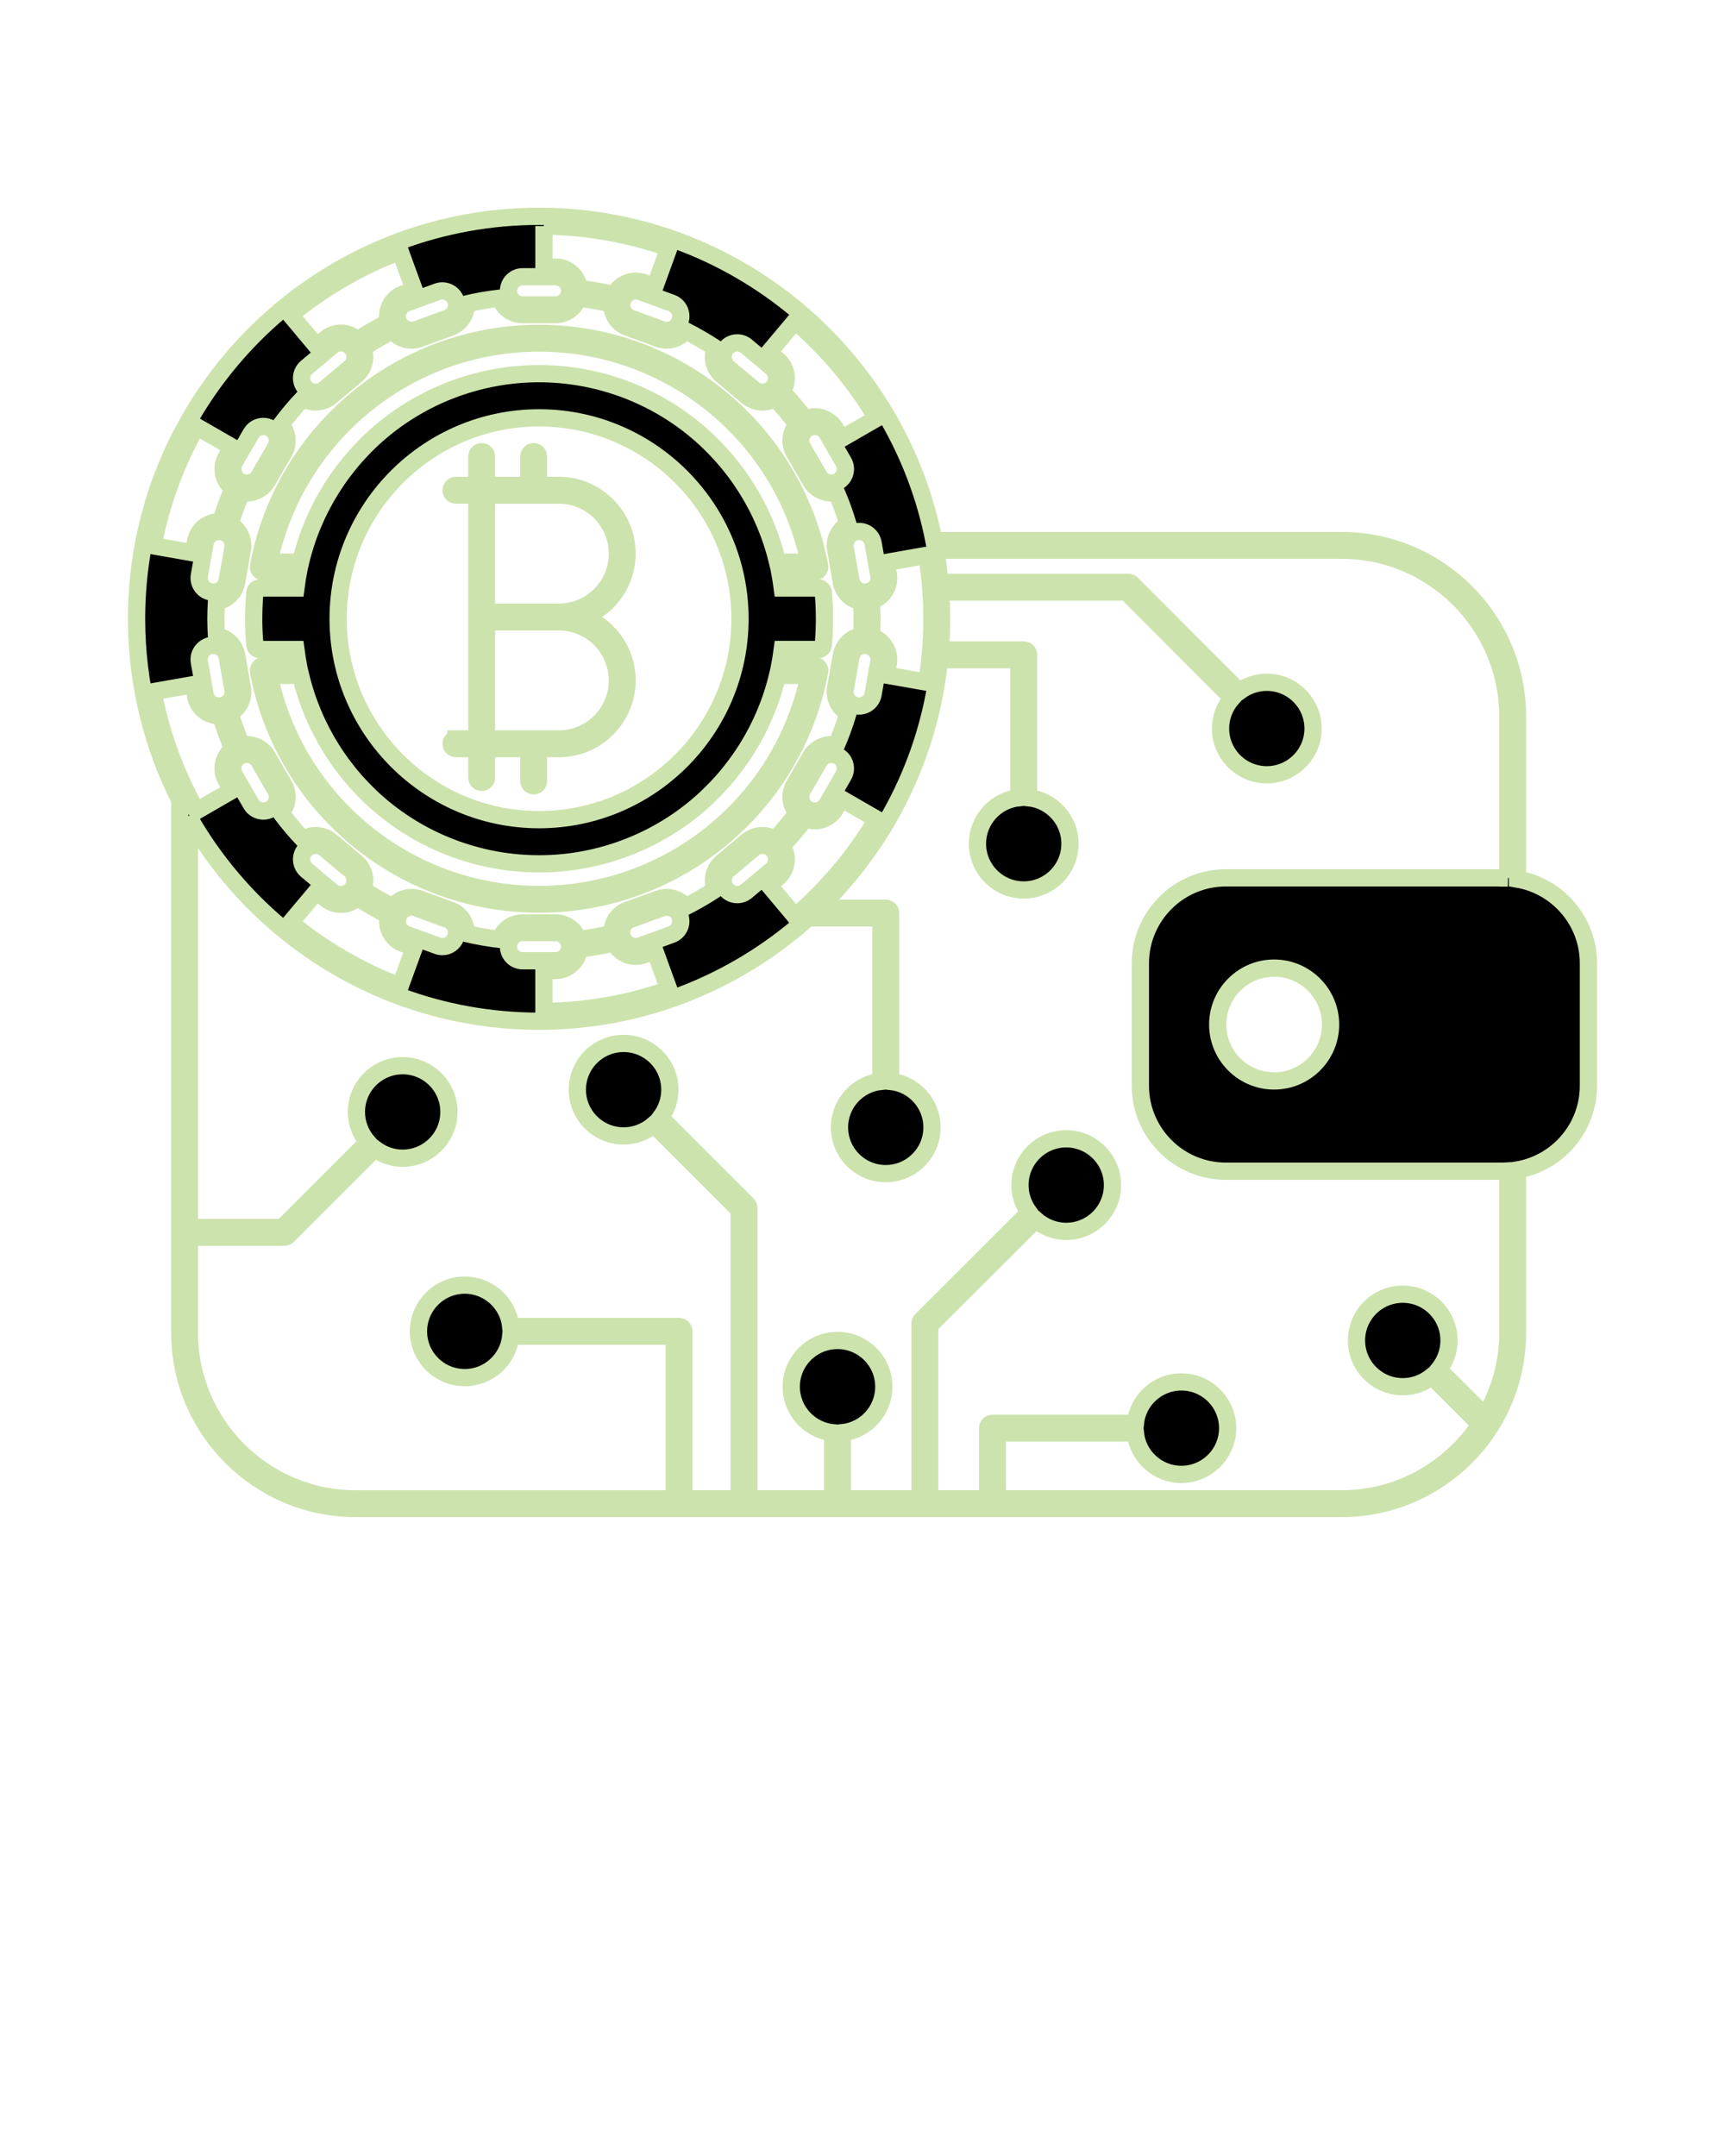 <svg xmlns="http://www.w3.org/2000/svg" xmlns:xlink="http://www.w3.org/1999/xlink" version="1.1" x="0px" y="0px" viewBox="206 206 100 125" enable-background="new 206 206 100 100" xml:space="preserve"><g><path stroke="#cce3ad" d="M221.046,239.051c0.054,0.063,0.133,0.101,0.215,0.101h2.041c-0.022,0.116-0.043,0.235-0.063,0.355   c-0.003,0.026-0.009,0.054-0.013,0.082c-0.028,0.167-0.052,0.335-0.073,0.503h-2.098c-0.146,0-0.266,0.11-0.28,0.254   c-0.045,0.501-0.069,1.015-0.069,1.529c0,0.512,0.024,1.026,0.069,1.527c0.015,0.144,0.134,0.254,0.28,0.254h2.096   c0.022,0.17,0.047,0.338,0.075,0.506c0.004,0.024,0.01,0.049,0.013,0.073c0.021,0.121,0.042,0.243,0.063,0.36h-2.041   c-0.082,0-0.161,0.038-0.215,0.103c-0.052,0.063-0.075,0.147-0.06,0.229c1.459,7.819,8.299,13.492,16.265,13.492   c7.964,0,14.806-5.673,16.265-13.492c0.015-0.082-0.008-0.166-0.062-0.229c-0.052-0.065-0.13-0.103-0.215-0.103h-2.039   c0.022-0.12,0.043-0.241,0.063-0.362c0.004-0.022,0.008-0.047,0.013-0.069c0.026-0.168,0.05-0.338,0.073-0.508h2.099   c0.144,0,0.266-0.11,0.278-0.254c0.047-0.499,0.069-1.013,0.069-1.527c0-0.516-0.022-1.03-0.069-1.529   c-0.013-0.144-0.134-0.254-0.278-0.254h-2.099c-0.022-0.17-0.046-0.338-0.073-0.506c-0.005-0.024-0.009-0.047-0.013-0.071   c-0.021-0.121-0.041-0.243-0.063-0.362h2.039c0.084,0,0.163-0.038,0.215-0.101c0.054-0.065,0.077-0.149,0.062-0.231   c-1.459-7.817-8.301-13.492-16.265-13.492c-7.966,0-14.806,5.675-16.265,13.492C220.971,238.902,220.993,238.986,221.046,239.051z    M252.9,245.156c-1.54,7.381-8.065,12.704-15.648,12.704c-7.583,0-14.111-5.322-15.648-12.704h1.822   c0.718,3.027,2.435,5.771,4.862,7.746c2.523,2.052,5.705,3.182,8.964,3.182c3.257,0,6.439-1.13,8.962-3.182   c2.428-1.976,4.147-4.72,4.863-7.746H252.9z M225.602,241.875c0-6.425,5.225-11.649,11.649-11.649   c6.422,0,11.647,5.225,11.647,11.649c0,6.423-5.225,11.647-11.647,11.647C230.826,253.522,225.602,248.298,225.602,241.875z    M237.251,225.888c7.581,0,14.108,5.322,15.648,12.704h-1.824c-0.716-3.025-2.435-5.769-4.863-7.744   c-2.522-2.054-5.705-3.184-8.962-3.184c-3.259,0-6.441,1.13-8.964,3.184c-2.427,1.976-4.145,4.719-4.862,7.744h-1.822   C223.14,231.21,229.668,225.888,237.251,225.888z"/><path stroke="#cce3ad" d="M232.431,248.844c-0.155,0-0.281,0.125-0.281,0.28s0.125,0.28,0.281,0.28h1.213v1.675c0,0.155,0.125,0.28,0.28,0.28   s0.28-0.125,0.28-0.28v-1.675h2.453v1.875c0,0.155,0.125,0.28,0.28,0.28s0.28-0.125,0.28-0.28v-1.875h1.177   c2.181,0,3.956-1.774,3.956-3.955c0-1.665-1.034-3.093-2.493-3.676c1.459-0.583,2.493-2.01,2.493-3.675   c0-2.181-1.774-3.956-3.956-3.956h-1.177v-1.675c0-0.155-0.125-0.28-0.28-0.28s-0.28,0.125-0.28,0.28v1.675h-2.453v-1.675   c0-0.155-0.125-0.28-0.28-0.28s-0.28,0.125-0.28,0.28v1.675h-1.213c-0.155,0-0.281,0.125-0.281,0.28s0.125,0.28,0.281,0.28h1.213   v14.14H232.431z M234.205,234.704h4.19c1.872,0,3.395,1.523,3.395,3.395c0,1.872-1.523,3.395-3.395,3.395h-4.19V234.704z    M234.205,242.054h4.19c1.872,0,3.395,1.523,3.395,3.396c0,1.872-1.523,3.395-3.395,3.395h-4.19V242.054z"/><path stroke="#cce3ad" d="M293.971,256.97v-9.429c0-5.625-4.576-10.201-10.201-10.201h-23.63c-0.5-2.534-1.412-4.92-2.662-7.088   c-0.006-0.015-0.012-0.03-0.021-0.044c-0.01-0.017-0.021-0.032-0.034-0.047c-1.349-2.315-3.087-4.378-5.122-6.102   c-0.015-0.021-0.032-0.041-0.052-0.06c-0.021-0.017-0.043-0.028-0.065-0.039c-4.049-3.381-9.256-5.417-14.929-5.419   c-0.001,0-0.003,0-0.003,0c-0.002,0-0.004,0-0.004,0c-5.675,0.002-10.881,2.039-14.929,5.419c-0.024,0.011-0.046,0.022-0.067,0.039   c-0.021,0.019-0.038,0.039-0.051,0.06c-2.035,1.723-3.773,3.786-5.122,6.102c-0.013,0.015-0.026,0.03-0.036,0.047   c-0.009,0.017-0.015,0.032-0.021,0.048c-1.975,3.423-3.105,7.391-3.105,11.62c0,3.777,0.904,7.346,2.504,10.506v30.878   c0,5.625,4.577,10.201,10.201,10.201h57.148c5.625,0,10.201-4.576,10.201-10.201v-9.43c2.331-0.401,4.111-2.435,4.111-4.879v-7.102   C298.083,259.405,296.302,257.37,293.971,256.97z M257.268,240.303c0.212-0.301,0.292-0.667,0.229-1.029l-0.118-0.664l2.346-0.415   c0.196,1.198,0.299,2.427,0.299,3.679s-0.103,2.48-0.299,3.678l-2.346-0.413l0.118-0.666c0.123-0.702-0.313-1.377-0.985-1.566   c0.019-0.342,0.03-0.688,0.03-1.033s-0.012-0.691-0.03-1.035C256.818,240.755,257.084,240.569,257.268,240.303z M251.087,256.88   c0.282-0.237,0.456-0.57,0.487-0.936c0.028-0.321-0.054-0.635-0.233-0.899c0.469-0.502,0.916-1.033,1.331-1.584   c0.178,0.081,0.37,0.125,0.564,0.125c0.491,0,0.949-0.265,1.194-0.689l0.338-0.585l2.058,1.188c-1.267,2.123-2.867,4.024-4.73,5.63   l-1.525-1.816L251.087,256.88z M249.265,257.678c-0.147,0.124-0.333,0.191-0.525,0.191c-0.243,0-0.471-0.107-0.628-0.292   c-0.29-0.346-0.245-0.863,0.101-1.153l1.463-1.228c0.148-0.123,0.334-0.19,0.525-0.19c0.243,0,0.471,0.106,0.627,0.292   c0.141,0.168,0.208,0.379,0.187,0.598c-0.019,0.217-0.122,0.415-0.288,0.555L249.265,257.678z M252.528,251.798l0.955-1.654   c0.146-0.252,0.418-0.409,0.71-0.409c0.142,0,0.284,0.037,0.407,0.11c0.191,0.108,0.325,0.286,0.381,0.497   c0.056,0.211,0.028,0.432-0.082,0.62l-0.953,1.654c-0.146,0.252-0.418,0.409-0.71,0.409c-0.142,0-0.284-0.039-0.408-0.11   c-0.19-0.11-0.325-0.286-0.381-0.497C252.389,252.207,252.419,251.986,252.528,251.798z M256.613,246.257   c-0.079,0.439-0.503,0.744-0.948,0.664c-0.217-0.037-0.404-0.157-0.529-0.336c-0.125-0.177-0.174-0.396-0.135-0.611l0.331-1.88   c0.069-0.393,0.407-0.677,0.804-0.677c0.048,0,0.095,0.006,0.144,0.013c0.444,0.079,0.742,0.503,0.663,0.947L256.613,246.257z    M256.809,239.982c-0.126,0.18-0.314,0.299-0.529,0.336c-0.047,0.009-0.095,0.013-0.142,0.013c-0.398,0-0.736-0.284-0.805-0.677   l-0.331-1.88c-0.039-0.215,0.009-0.432,0.135-0.611c0.125-0.179,0.314-0.299,0.529-0.336c0.047-0.009,0.095-0.013,0.144-0.013   c0.396,0,0.734,0.284,0.804,0.677l0.33,1.88C256.982,239.586,256.934,239.802,256.809,239.982z M252.096,224.619   c1.863,1.605,3.463,3.505,4.73,5.63l-2.058,1.187l-0.336-0.583c-0.247-0.426-0.705-0.689-1.196-0.689   c-0.194,0-0.387,0.043-0.564,0.123c-0.415-0.551-0.861-1.082-1.331-1.584c0.179-0.262,0.262-0.578,0.233-0.899   c-0.032-0.366-0.205-0.699-0.486-0.935l-0.518-0.433L252.096,224.619z M254.602,233.903c-0.125,0.073-0.267,0.11-0.409,0.11   c-0.292,0-0.564-0.157-0.71-0.409l-0.953-1.654c-0.226-0.391-0.091-0.891,0.299-1.116c0.124-0.073,0.266-0.11,0.408-0.11   c0.292,0,0.564,0.157,0.71,0.409l0.955,1.654C255.125,233.176,254.99,233.678,254.602,233.903z M248.112,226.172   c0.157-0.187,0.385-0.293,0.628-0.293c0.192,0,0.377,0.069,0.525,0.192l1.463,1.228c0.166,0.14,0.269,0.336,0.288,0.555   c0.021,0.217-0.046,0.43-0.187,0.596c-0.157,0.187-0.385,0.293-0.627,0.293c-0.193,0-0.377-0.069-0.525-0.192l-1.463-1.226   c-0.166-0.142-0.269-0.338-0.288-0.557C247.906,226.552,247.972,226.34,248.112,226.172z M245.391,223.991   c0.091,0.198,0.103,0.418,0.028,0.624c-0.118,0.323-0.428,0.54-0.77,0.54c-0.095,0-0.188-0.017-0.278-0.05l-1.796-0.652   c-0.204-0.075-0.368-0.226-0.461-0.424c-0.092-0.198-0.101-0.418-0.026-0.626c0.118-0.321,0.426-0.538,0.768-0.538   c0.095,0,0.189,0.017,0.28,0.05l1.794,0.652C245.135,223.642,245.3,223.793,245.391,223.991z M237.531,219.105   c2.534,0.032,4.971,0.479,7.243,1.276l-0.813,2.237l-0.635-0.23c-0.151-0.056-0.311-0.084-0.471-0.084   c-0.529,0-1.007,0.31-1.237,0.779c-0.671-0.157-1.355-0.277-2.042-0.359c-0.069-0.695-0.658-1.239-1.37-1.239h-0.674V219.105z    M236.296,222.046h1.91c0.451,0,0.817,0.366,0.817,0.816c0,0.452-0.366,0.818-0.818,0.818h-1.908c-0.45,0-0.818-0.366-0.818-0.818   C235.478,222.412,235.846,222.046,236.296,222.046z M230.469,223.24l0.895-0.325c0.092-0.034,0.185-0.05,0.28-0.05   c0.342,0,0.652,0.217,0.77,0.538c0.075,0.206,0.063,0.428-0.028,0.626c-0.092,0.198-0.256,0.35-0.461,0.424l-1.794,0.652   c-0.091,0.034-0.185,0.05-0.28,0.05c-0.342,0-0.652-0.217-0.768-0.54c-0.155-0.424,0.065-0.893,0.49-1.048l0.895-0.325   C230.469,223.242,230.469,223.24,230.469,223.24z M229.199,220.573l0.814,2.237l-0.633,0.23c-0.669,0.243-1.037,0.955-0.865,1.631   c-0.617,0.314-1.216,0.662-1.792,1.039c-0.256-0.25-0.6-0.393-0.962-0.393c-0.321,0-0.637,0.116-0.886,0.323l-0.516,0.434   l-1.523-1.816C224.727,222.707,226.872,221.455,229.199,220.573z M226.287,227.325l-1.461,1.226   c-0.147,0.123-0.334,0.192-0.527,0.192c-0.243,0-0.471-0.106-0.626-0.293c-0.29-0.346-0.245-0.861,0.101-1.153l1.461-1.226   c0.147-0.123,0.334-0.192,0.525-0.192c0.243,0,0.473,0.106,0.628,0.293C226.678,226.518,226.633,227.033,226.287,227.325z    M222.458,232.232c0.307-0.533,0.217-1.185-0.173-1.616c0.4-0.531,0.828-1.043,1.282-1.525c0.217,0.136,0.469,0.213,0.732,0.213   c0.323,0,0.639-0.116,0.886-0.323l1.463-1.228c0.471-0.395,0.609-1.039,0.389-1.579c0.555-0.361,1.13-0.695,1.723-0.998   c0.256,0.333,0.658,0.54,1.091,0.54c0.161,0,0.32-0.03,0.473-0.084l1.794-0.654c0.346-0.125,0.622-0.377,0.777-0.712   c0.095-0.204,0.136-0.422,0.127-0.641c0.646-0.15,1.302-0.264,1.96-0.342c0.177,0.555,0.699,0.958,1.313,0.958h1.908   c0.615,0,1.136-0.403,1.313-0.958c0.66,0.079,1.315,0.194,1.96,0.342c-0.009,0.218,0.034,0.437,0.129,0.641   c0.155,0.334,0.432,0.587,0.777,0.712l1.794,0.654c0.151,0.056,0.31,0.084,0.471,0.084c0.434,0,0.835-0.208,1.093-0.54   c0.59,0.303,1.168,0.637,1.721,0.998c-0.083,0.202-0.118,0.42-0.097,0.645c0.032,0.366,0.206,0.699,0.486,0.935l1.463,1.228   c0.249,0.208,0.563,0.323,0.886,0.323c0.263,0,0.518-0.077,0.734-0.213c0.452,0.482,0.882,0.994,1.282,1.525   c-0.393,0.432-0.48,1.083-0.174,1.614l0.955,1.654c0.245,0.426,0.703,0.689,1.194,0.689c0.099,0,0.198-0.013,0.295-0.033   c0.26,0.607,0.488,1.235,0.68,1.87c-0.192,0.101-0.363,0.247-0.492,0.432c-0.211,0.301-0.292,0.667-0.228,1.029l0.333,1.88   c0.104,0.598,0.583,1.046,1.171,1.127c0.017,0.331,0.028,0.664,0.028,0.996s-0.011,0.666-0.028,0.996   c-0.588,0.079-1.067,0.527-1.171,1.125l-0.333,1.88c-0.064,0.362,0.017,0.729,0.228,1.03c0.129,0.185,0.299,0.331,0.492,0.432   c-0.192,0.635-0.42,1.263-0.68,1.872c-0.097-0.022-0.196-0.035-0.295-0.035c-0.491,0-0.949,0.265-1.194,0.689l-0.955,1.654   c-0.185,0.317-0.233,0.689-0.138,1.046c0.058,0.215,0.165,0.409,0.312,0.57c-0.4,0.529-0.83,1.041-1.282,1.525   c-0.217-0.138-0.471-0.213-0.734-0.213c-0.323,0-0.637,0.114-0.886,0.321l-1.461,1.228c-0.471,0.394-0.611,1.039-0.391,1.579   c-0.553,0.36-1.131,0.695-1.721,0.998c-0.258-0.332-0.66-0.538-1.093-0.538c-0.161,0-0.319,0.028-0.471,0.084l-1.794,0.652   c-0.346,0.125-0.623,0.379-0.777,0.712c-0.095,0.203-0.138,0.422-0.129,0.641c-0.645,0.149-1.301,0.264-1.96,0.344   c-0.177-0.557-0.699-0.96-1.312-0.96h-1.91c-0.613,0-1.134,0.403-1.313,0.96c-0.658-0.08-1.316-0.194-1.96-0.344   c0.009-0.219-0.032-0.438-0.127-0.641c-0.155-0.333-0.432-0.587-0.777-0.712l-1.794-0.654c-0.153-0.054-0.312-0.082-0.473-0.082   c-0.433,0-0.835,0.206-1.091,0.538c-0.592-0.303-1.169-0.638-1.723-0.998c0.084-0.201,0.118-0.42,0.099-0.643   c-0.034-0.368-0.206-0.699-0.488-0.936l-1.463-1.228c-0.247-0.208-0.563-0.321-0.884-0.321c-0.265,0-0.518,0.075-0.734,0.211   c-0.454-0.482-0.882-0.992-1.282-1.523c0.39-0.432,0.48-1.085,0.173-1.616l-0.955-1.654c-0.245-0.426-0.705-0.689-1.196-0.689   c-0.099,0-0.196,0.013-0.293,0.035c-0.26-0.611-0.488-1.237-0.682-1.872c0.518-0.271,0.826-0.856,0.719-1.461l-0.331-1.88   c-0.106-0.598-0.585-1.046-1.172-1.125c-0.017-0.331-0.03-0.666-0.03-0.996c0-0.334,0.013-0.667,0.03-0.996   c0.587-0.079,1.065-0.527,1.172-1.127l0.331-1.88c0.065-0.362-0.017-0.729-0.228-1.029c-0.129-0.185-0.297-0.331-0.491-0.432   c0.194-0.635,0.422-1.261,0.682-1.87c0.097,0.021,0.194,0.033,0.295,0.033c0.492,0,0.949-0.263,1.194-0.689L222.458,232.232z    M237.531,262.264h0.674c0.712,0,1.301-0.546,1.372-1.24c0.686-0.082,1.37-0.202,2.041-0.357c0.229,0.47,0.708,0.777,1.237,0.777   c0.161,0,0.32-0.027,0.471-0.084l0.635-0.229l0.813,2.238c-2.272,0.798-4.709,1.245-7.243,1.274V262.264z M236.296,261.703   c-0.45,0-0.818-0.368-0.818-0.818s0.368-0.818,0.818-0.818h1.91c0.451,0,0.817,0.368,0.817,0.818s-0.366,0.818-0.817,0.818H236.296   z M244.032,260.508l-0.897,0.324c-0.091,0.034-0.185,0.051-0.28,0.051c-0.342,0-0.65-0.217-0.768-0.538   c-0.075-0.205-0.065-0.428,0.028-0.626c0.091-0.198,0.256-0.348,0.461-0.423l1.792-0.653c0.092-0.032,0.185-0.049,0.28-0.049   c0.344,0,0.652,0.217,0.77,0.538c0.153,0.425-0.065,0.896-0.49,1.049L244.032,260.508z M224.359,257.675l0.516,0.431   c0.249,0.21,0.563,0.324,0.886,0.324c0.362,0,0.707-0.143,0.962-0.391c0.576,0.375,1.175,0.723,1.792,1.037   c-0.172,0.676,0.196,1.388,0.865,1.631l0.633,0.23l-0.814,2.238c-2.327-0.884-4.472-2.136-6.363-3.687L224.359,257.675z    M223.673,255.298c0.155-0.185,0.385-0.292,0.628-0.292c0.19,0,0.377,0.067,0.525,0.19l1.461,1.228   c0.168,0.14,0.271,0.338,0.29,0.555c0.019,0.217-0.048,0.43-0.188,0.598c-0.155,0.185-0.385,0.292-0.628,0.292   c-0.19,0-0.377-0.067-0.525-0.191l-0.731-0.614l-0.73-0.613C223.428,256.161,223.384,255.643,223.673,255.298z M229.573,260.181   c-0.424-0.155-0.645-0.624-0.49-1.049c0.118-0.321,0.426-0.538,0.768-0.538c0.096,0,0.191,0.017,0.28,0.049l1.794,0.653   c0.205,0.075,0.37,0.225,0.461,0.423c0.091,0.198,0.103,0.421,0.028,0.626c-0.118,0.321-0.426,0.538-0.77,0.538   c-0.095,0-0.188-0.017-0.28-0.051L229.573,260.181z M221.674,252.915c-0.125,0.071-0.265,0.108-0.409,0.108   c-0.292,0-0.563-0.155-0.708-0.409l-0.479-0.826l-0.477-0.826c-0.226-0.391-0.092-0.891,0.299-1.117   c0.125-0.073,0.266-0.11,0.407-0.11c0.293,0,0.564,0.157,0.71,0.409l0.955,1.654C222.197,252.188,222.064,252.689,221.674,252.915z    M218.22,243.429c0.048-0.007,0.095-0.013,0.144-0.013c0.396,0,0.736,0.284,0.804,0.677l0.333,1.88   c0.079,0.445-0.22,0.871-0.664,0.947c-0.048,0.009-0.095,0.013-0.144,0.013c-0.396,0-0.736-0.284-0.806-0.677l-0.164-0.94   l-0.167-0.94C217.478,243.934,217.778,243.508,218.22,243.429z M217.557,239.371l0.333-1.88c0.069-0.393,0.408-0.677,0.804-0.677   c0.048,0,0.095,0.004,0.144,0.013c0.215,0.038,0.402,0.157,0.527,0.336c0.125,0.179,0.174,0.396,0.136,0.611l-0.331,1.88   c-0.069,0.393-0.408,0.677-0.806,0.677c-0.046,0-0.095-0.004-0.144-0.013c-0.215-0.038-0.402-0.157-0.527-0.336   C217.568,239.804,217.519,239.586,217.557,239.371z M219.601,232.785l0.955-1.652c0.146-0.252,0.417-0.409,0.708-0.409   c0.144,0,0.284,0.037,0.409,0.11c0.391,0.225,0.525,0.725,0.299,1.118l-0.955,1.652c-0.146,0.252-0.417,0.409-0.708,0.409   c-0.144,0-0.284-0.037-0.409-0.11C219.51,233.678,219.375,233.176,219.601,232.785z M217.394,230.734l2.06,1.188l-0.338,0.583   c-0.355,0.619-0.18,1.398,0.387,1.807c-0.271,0.633-0.508,1.286-0.71,1.945c-0.032-0.002-0.065-0.004-0.099-0.004   c-0.669,0-1.239,0.48-1.357,1.14l-0.116,0.663l-2.347-0.413C215.339,235.177,216.202,232.853,217.394,230.734z M214.873,246.104   l2.345-0.413l0.118,0.663c0.116,0.662,0.688,1.14,1.357,1.14c0.034,0,0.067-0.002,0.099-0.004c0.202,0.66,0.439,1.312,0.708,1.945   c-0.564,0.41-0.742,1.19-0.385,1.807l0.336,0.583l-2.058,1.188C216.202,250.897,215.339,248.571,214.873,246.104z M293.411,256.905   c-0.093-0.004-0.187-0.008-0.28-0.008h-16.07c-2.732,0-4.952,2.223-4.952,4.952v7.102c0,2.73,2.22,4.952,4.952,4.952h16.07   c0.094,0,0.188-0.004,0.28-0.01v9.366c0,1.764-0.479,3.418-1.31,4.842l-2.698-2.7c0.373-0.46,0.598-1.047,0.598-1.684   c0-1.48-1.203-2.682-2.682-2.682c-1.479,0-2.682,1.201-2.682,2.682c0,1.478,1.202,2.682,2.682,2.682   c0.639,0,1.226-0.227,1.688-0.601l2.79,2.79c-1.729,2.596-4.682,4.312-8.026,4.312h-19.955v-3.819h8.001   c0.141,1.347,1.284,2.402,2.669,2.402c1.478,0,2.682-1.203,2.682-2.681c0-1.48-1.204-2.682-2.682-2.682   c-1.385,0-2.526,1.052-2.667,2.399h-8.283c-0.155,0-0.281,0.125-0.281,0.28v4.1h-3.359v-10.046l6.143-6.135   c0.475,0.418,1.093,0.674,1.771,0.674c1.478,0,2.682-1.203,2.682-2.684c0-1.478-1.204-2.682-2.682-2.682   c-1.479,0-2.682,1.204-2.682,2.682c0,0.601,0.2,1.149,0.53,1.597l-6.241,6.233c-0.053,0.053-0.082,0.123-0.082,0.198V292.9h-4.5   v-3.833c1.347-0.142,2.401-1.283,2.401-2.668c0-1.479-1.204-2.682-2.684-2.682c-1.478,0-2.682,1.203-2.682,2.682   c0,1.385,1.056,2.528,2.403,2.668v3.833h-4.86v-16.867c0-0.074-0.03-0.146-0.083-0.198l-5.042-5.041   c0.34-0.451,0.545-1.01,0.545-1.617c0-1.479-1.204-2.681-2.682-2.681s-2.682,1.201-2.682,2.681c0,1.479,1.204,2.682,2.682,2.682   c0.671,0,1.282-0.248,1.753-0.655l4.946,4.946V292.9h-3.205v-9.714c0-0.154-0.125-0.28-0.28-0.28h-9.732   c-0.007,0-0.015,0.002-0.024,0.002c-0.142-1.346-1.284-2.399-2.667-2.399c-1.478,0-2.682,1.203-2.682,2.682   c0,1.48,1.204,2.682,2.682,2.682c1.387,0,2.53-1.058,2.668-2.407c0.008,0,0.015,0.002,0.022,0.002h9.452v9.434h-18.465   c-5.316,0-9.641-4.326-9.641-9.641v-5.533h5.509c0.075,0,0.146-0.03,0.198-0.082l5.042-5.042c0.45,0.342,1.009,0.546,1.616,0.546   c1.478,0,2.682-1.202,2.682-2.682c0-1.479-1.204-2.682-2.682-2.682s-2.682,1.203-2.682,2.682c0,0.671,0.249,1.281,0.656,1.753   l-4.946,4.946h-5.393v-23.744c0.013,0.024,0.026,0.048,0.041,0.073c0.006,0.015,0.011,0.032,0.021,0.047   c0.008,0.013,0.019,0.024,0.028,0.035c1.351,2.321,3.091,4.388,5.129,6.112c0.015,0.022,0.03,0.043,0.051,0.06   c0.019,0.016,0.039,0.025,0.06,0.034c4.049,3.384,9.257,5.423,14.937,5.425c0,0,0.002,0,0.004,0c0,0,0.002,0,0.003,0   c5.677-0.002,10.887-2.041,14.937-5.425c0.021-0.012,0.04-0.019,0.058-0.034c0.021-0.017,0.038-0.037,0.052-0.06   c0.182-0.153,0.361-0.31,0.538-0.469h4.234v9.452c0,0.007,0.002,0.015,0.002,0.022c-1.351,0.138-2.407,1.281-2.407,2.668   c0,1.479,1.202,2.682,2.682,2.682c1.478,0,2.681-1.203,2.681-2.682c0-1.385-1.054-2.526-2.399-2.666   c0-0.01,0.002-0.018,0.002-0.024v-9.732c0-0.155-0.125-0.28-0.28-0.28h-3.913c1.551-1.499,2.896-3.208,3.99-5.083   c0.009-0.011,0.019-0.022,0.026-0.035c0.009-0.015,0.015-0.03,0.021-0.045c1.602-2.775,2.647-5.911,2.985-9.25h4.606v8.001   c-1.347,0.14-2.402,1.284-2.402,2.668c0,1.479,1.203,2.682,2.682,2.682c1.478,0,2.681-1.203,2.681-2.682   c0-1.383-1.052-2.524-2.399-2.667v-8.284c0-0.155-0.125-0.281-0.28-0.281h-4.836c0.045-0.598,0.069-1.201,0.069-1.811   c0-0.521-0.019-1.037-0.053-1.549h10.766l6.134,6.143c-0.417,0.473-0.673,1.093-0.673,1.771c0,1.478,1.203,2.682,2.682,2.682   c1.478,0,2.682-1.204,2.682-2.682s-1.204-2.682-2.682-2.682c-0.599,0-1.147,0.2-1.595,0.531l-6.233-6.241   c-0.053-0.053-0.124-0.083-0.198-0.083h-10.925c-0.058-0.63-0.138-1.252-0.244-1.865h23.526c5.314,0,9.641,4.324,9.641,9.641   V256.905z M283.134,265.4c0,1.804-1.467,3.271-3.271,3.271s-3.271-1.467-3.271-3.271c0-1.803,1.467-3.271,3.271-3.271   S283.134,263.597,283.134,265.4z"/></g></svg>